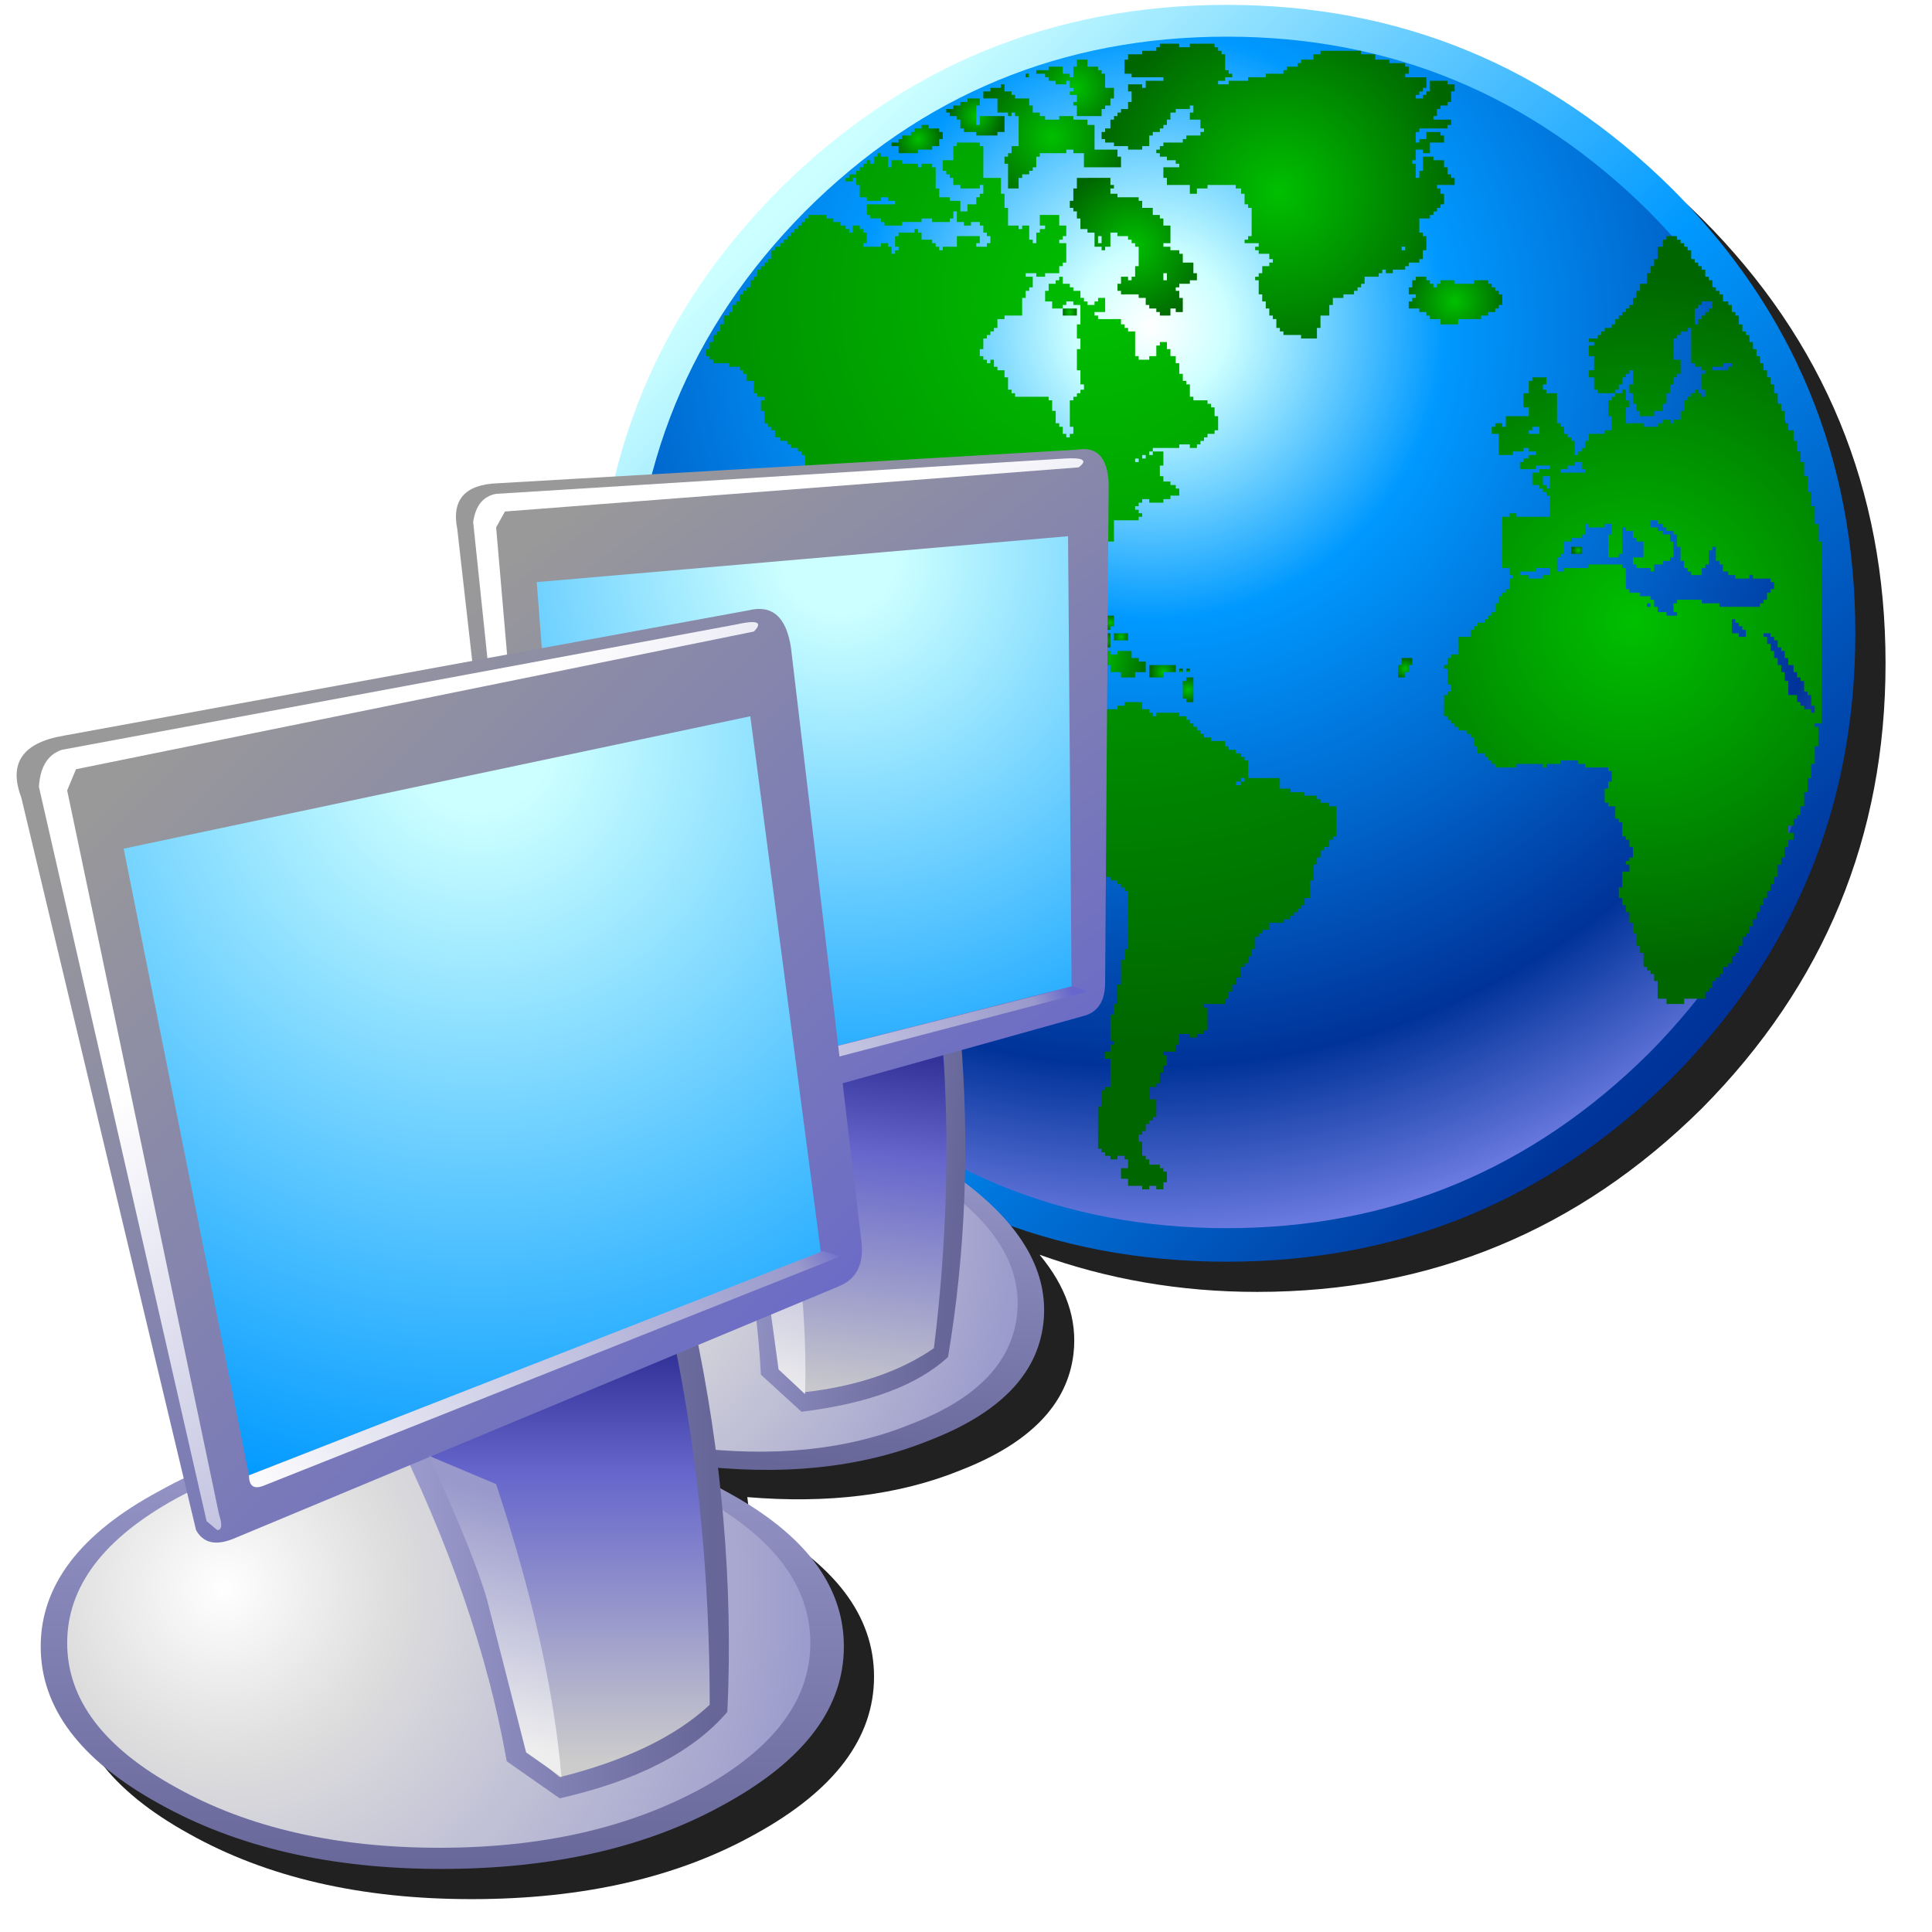 <?xml version="1.0" encoding="UTF-8" standalone="no"?>
<svg
   width="256"
   height="256"
   viewBox="0 0 256 256"
   version="1.1"
   id="svg8"
   inkscape:version="1.1.1 (3bf5ae0d25, 2021-09-20)"
   sodipodi:docname="network-configuration.svg"
   inkscape:export-filename="/media/klapeto/Αρχεία/WindowsXP Theme/Vectors/RASTER/Network-settings.png"
   inkscape:export-xdpi="96"
   inkscape:export-ydpi="96"
   xmlns:inkscape="http://www.inkscape.org/namespaces/inkscape"
   xmlns:sodipodi="http://sodipodi.sourceforge.net/DTD/sodipodi-0.dtd"
   xmlns="http://www.w3.org/2000/svg"
   xmlns:svg="http://www.w3.org/2000/svg"
   xmlns:rdf="http://www.w3.org/1999/02/22-rdf-syntax-ns#"
   xmlns:cc="http://creativecommons.org/ns#"
   xmlns:dc="http://purl.org/dc/elements/1.1/">
  <defs
     id="defs2">
    <linearGradient
       gradientTransform="matrix(-0.015,-0.015,-0.015,0.015,8.2,-8.6)"
       gradientUnits="userSpaceOnUse"
       id="gradient0-7"
       spreadMethod="pad"
       x1="-819.2"
       x2="819.2">
      <stop
         offset="0.0"
         stop-color="#003399"
         id="stop958-5" />
      <stop
         offset="0.471"
         stop-color="#0099ff"
         id="stop960-3" />
      <stop
         offset="1.0"
         stop-color="#ccffff"
         id="stop962-5" />
    </linearGradient>
    <radialGradient
       cx="0"
       cy="0"
       gradientTransform="matrix(0.034,0,0,0.034,6.05,-17.3)"
       gradientUnits="userSpaceOnUse"
       id="gradient1-6"
       r="819.2"
       spreadMethod="pad">
      <stop
         offset="0.0"
         stop-color="#ffffff"
         id="stop965-2" />
      <stop
         offset="0.078"
         stop-color="#ccffff"
         id="stop967-9" />
      <stop
         offset="0.298"
         stop-color="#0099ff"
         id="stop969-1" />
      <stop
         offset="0.537"
         stop-color="#0066cc"
         id="stop971-2" />
      <stop
         offset="0.753"
         stop-color="#003399"
         id="stop973-7" />
      <stop
         offset="1.0"
         stop-color="#9999ff"
         id="stop975-0" />
    </radialGradient>
    <radialGradient
       cx="0"
       cy="0"
       gradientTransform="matrix(0.001,0,0,0.001,1.1,-23.25)"
       gradientUnits="userSpaceOnUse"
       id="gradient2-9"
       r="819.2"
       spreadMethod="pad">
      <stop
         offset="0.0"
         stop-color="#00bf00"
         id="stop978-3" />
      <stop
         offset="0.929"
         stop-color="#006600"
         id="stop980-6" />
    </radialGradient>
    <radialGradient
       cx="0"
       cy="0"
       gradientTransform="matrix(0.003,0,0,0.003,3.25,-22.65)"
       gradientUnits="userSpaceOnUse"
       id="gradient3-0"
       r="819.2"
       spreadMethod="pad">
      <stop
         offset="0.0"
         stop-color="#00bf00"
         id="stop983-6" />
      <stop
         offset="0.929"
         stop-color="#006600"
         id="stop985-2" />
    </radialGradient>
    <radialGradient
       cx="0"
       cy="0"
       gradientTransform="matrix(1e-4,0,0,1e-4,2.6,-24.4)"
       gradientUnits="userSpaceOnUse"
       id="gradient4-6"
       r="819.2"
       spreadMethod="pad">
      <stop
         offset="0.0"
         stop-color="#00bf00"
         id="stop988-1" />
      <stop
         offset="0.929"
         stop-color="#006600"
         id="stop990-8" />
    </radialGradient>
    <radialGradient
       cx="0"
       cy="0"
       gradientTransform="matrix(0.002,0,0,0.002,3.9,-24.05)"
       gradientUnits="userSpaceOnUse"
       id="gradient5-7"
       r="819.2"
       spreadMethod="pad">
      <stop
         offset="0.0"
         stop-color="#00bf00"
         id="stop993-9" />
      <stop
         offset="0.929"
         stop-color="#006600"
         id="stop995-2" />
    </radialGradient>
    <radialGradient
       cx="0"
       cy="0"
       gradientTransform="matrix(0.007,0,0,0.007,9.65,-21.1)"
       gradientUnits="userSpaceOnUse"
       id="gradient6-0"
       r="819.2"
       spreadMethod="pad">
      <stop
         offset="0.0"
         stop-color="#00bf00"
         id="stop998-2" />
      <stop
         offset="0.929"
         stop-color="#006600"
         id="stop1000-3" />
    </radialGradient>
    <radialGradient
       cx="0"
       cy="0"
       gradientTransform="matrix(9e-4,0,0,9e-4,-0.55,-22.6)"
       gradientUnits="userSpaceOnUse"
       id="gradient7-7"
       r="819.2"
       spreadMethod="pad">
      <stop
         offset="0.0"
         stop-color="#00bf00"
         id="stop1003-5" />
      <stop
         offset="0.929"
         stop-color="#006600"
         id="stop1005-9" />
    </radialGradient>
    <radialGradient
       cx="0"
       cy="0"
       gradientTransform="matrix(3e-4,0,0,3e-4,3.75,-17.7)"
       gradientUnits="userSpaceOnUse"
       id="gradient8-2"
       r="819.2"
       spreadMethod="pad">
      <stop
         offset="0.0"
         stop-color="#00bf00"
         id="stop1008-2" />
      <stop
         offset="0.929"
         stop-color="#006600"
         id="stop1010-8" />
    </radialGradient>
    <radialGradient
       cx="0"
       cy="0"
       gradientTransform="matrix(0.003,0,0,0.003,5.55,-19.55)"
       gradientUnits="userSpaceOnUse"
       id="gradient9-9"
       r="819.2"
       spreadMethod="pad">
      <stop
         offset="0.0"
         stop-color="#00bf00"
         id="stop1013-7" />
      <stop
         offset="0.929"
         stop-color="#006600"
         id="stop1015-3" />
    </radialGradient>
    <radialGradient
       cx="0"
       cy="0"
       gradientTransform="matrix(0.002,0,0,0.002,14.65,-18)"
       gradientUnits="userSpaceOnUse"
       id="gradient10-6"
       r="819.2"
       spreadMethod="pad">
      <stop
         offset="0.0"
         stop-color="#00bf00"
         id="stop1018-1" />
      <stop
         offset="0.929"
         stop-color="#006600"
         id="stop1020-2" />
    </radialGradient>
    <radialGradient
       cx="0"
       cy="0"
       gradientTransform="matrix(0.013,0,0,0.013,19.7,-8.95)"
       gradientUnits="userSpaceOnUse"
       id="gradient11-9"
       r="819.2"
       spreadMethod="pad">
      <stop
         offset="0.0"
         stop-color="#00bf00"
         id="stop1023-3" />
      <stop
         offset="0.929"
         stop-color="#006600"
         id="stop1025-1" />
    </radialGradient>
    <radialGradient
       cx="0"
       cy="0"
       gradientTransform="matrix(2e-4,0,0,2e-4,18.15,-10.95)"
       gradientUnits="userSpaceOnUse"
       id="gradient12-9"
       r="819.2"
       spreadMethod="pad">
      <stop
         offset="0.0"
         stop-color="#00bf00"
         id="stop1028-4" />
      <stop
         offset="0.929"
         stop-color="#006600"
         id="stop1030-7" />
    </radialGradient>
    <radialGradient
       cx="0"
       cy="0"
       gradientTransform="matrix(4e-4,0,0,4e-4,13.25,-7.6)"
       gradientUnits="userSpaceOnUse"
       id="gradient13-8"
       r="819.2"
       spreadMethod="pad">
      <stop
         offset="0.0"
         stop-color="#00bf00"
         id="stop1033-4" />
      <stop
         offset="0.929"
         stop-color="#006600"
         id="stop1035-5" />
    </radialGradient>
    <radialGradient
       cx="0"
       cy="0"
       gradientTransform="matrix(1e-4,0,0,1e-4,6.9,-7.5)"
       gradientUnits="userSpaceOnUse"
       id="gradient14-0"
       r="819.2"
       spreadMethod="pad">
      <stop
         offset="0.0"
         stop-color="#00bf00"
         id="stop1038-3" />
      <stop
         offset="0.929"
         stop-color="#006600"
         id="stop1040-6" />
    </radialGradient>
    <radialGradient
       cx="0"
       cy="0"
       gradientTransform="matrix(5e-4,0,0,5e-4,6.4,-7.5)"
       gradientUnits="userSpaceOnUse"
       id="gradient15-1"
       r="819.2"
       spreadMethod="pad">
      <stop
         offset="0.0"
         stop-color="#00bf00"
         id="stop1043-0" />
      <stop
         offset="0.929"
         stop-color="#006600"
         id="stop1045-6" />
    </radialGradient>
    <radialGradient
       cx="0"
       cy="0"
       gradientTransform="matrix(5e-4,0,0,5e-4,7.1,-7)"
       gradientUnits="userSpaceOnUse"
       id="gradient16-3"
       r="819.2"
       spreadMethod="pad">
      <stop
         offset="0.0"
         stop-color="#00bf00"
         id="stop1048-2" />
      <stop
         offset="0.929"
         stop-color="#006600"
         id="stop1050-0" />
    </radialGradient>
    <radialGradient
       cx="0"
       cy="0"
       gradientTransform="matrix(1e-4,0,0,1e-4,7.1,-7.5)"
       gradientUnits="userSpaceOnUse"
       id="gradient17-6"
       r="819.2"
       spreadMethod="pad">
      <stop
         offset="0.0"
         stop-color="#00bf00"
         id="stop1053-1" />
      <stop
         offset="0.929"
         stop-color="#006600"
         id="stop1055-5" />
    </radialGradient>
    <radialGradient
       cx="0"
       cy="0"
       gradientTransform="matrix(3e-4,0,0,3e-4,4.9,-8.9)"
       gradientUnits="userSpaceOnUse"
       id="gradient18-5"
       r="819.2"
       spreadMethod="pad">
      <stop
         offset="0.0"
         stop-color="#00bf00"
         id="stop1058-4" />
      <stop
         offset="0.929"
         stop-color="#006600"
         id="stop1060-7" />
    </radialGradient>
    <radialGradient
       cx="0"
       cy="0"
       gradientTransform="matrix(2e-4,0,0,2e-4,4.45,-9.05)"
       gradientUnits="userSpaceOnUse"
       id="gradient19-6"
       r="819.2"
       spreadMethod="pad">
      <stop
         offset="0.0"
         stop-color="#00bf00"
         id="stop1063-5" />
      <stop
         offset="0.929"
         stop-color="#006600"
         id="stop1065-6" />
    </radialGradient>
    <radialGradient
       cx="0"
       cy="0"
       gradientTransform="matrix(3e-4,0,0,3e-4,4.75,-8.4)"
       gradientUnits="userSpaceOnUse"
       id="gradient20-9"
       r="819.2"
       spreadMethod="pad">
      <stop
         offset="0.0"
         stop-color="#00bf00"
         id="stop1068-3" />
      <stop
         offset="0.929"
         stop-color="#006600"
         id="stop1070-7" />
    </radialGradient>
    <radialGradient
       cx="0"
       cy="0"
       gradientTransform="matrix(0.002,0,0,0.002,4.55,-7.9)"
       gradientUnits="userSpaceOnUse"
       id="gradient21-4"
       r="819.2"
       spreadMethod="pad">
      <stop
         offset="0.0"
         stop-color="#00bf00"
         id="stop1073-5" />
      <stop
         offset="0.929"
         stop-color="#006600"
         id="stop1075-2" />
    </radialGradient>
    <radialGradient
       cx="0"
       cy="0"
       gradientTransform="matrix(3e-4,0,0,3e-4,5.2,-8.5)"
       gradientUnits="userSpaceOnUse"
       id="gradient22-5"
       r="819.2"
       spreadMethod="pad">
      <stop
         offset="0.0"
         stop-color="#00bf00"
         id="stop1078-4" />
      <stop
         offset="0.929"
         stop-color="#006600"
         id="stop1080-7" />
    </radialGradient>
    <radialGradient
       cx="0"
       cy="0"
       gradientTransform="matrix(0.028,0,0,0.028,4.55,-18.1)"
       gradientUnits="userSpaceOnUse"
       id="gradient23-4"
       r="819.2"
       spreadMethod="pad">
      <stop
         offset="0.0"
         stop-color="#00bf00"
         id="stop1083-4" />
      <stop
         offset="0.929"
         stop-color="#006600"
         id="stop1085-3" />
    </radialGradient>
    <linearGradient
       gradientTransform="matrix(-0.004,-5e-4,-0.001,0.01,-2.15,-5.15)"
       gradientUnits="userSpaceOnUse"
       id="gradient24-0"
       spreadMethod="pad"
       x1="-819.2"
       x2="819.2">
      <stop
         offset="0.0"
         stop-color="#666699"
         id="stop1088-7" />
      <stop
         offset="1.0"
         stop-color="#9999cc"
         id="stop1090-8" />
    </linearGradient>
    <linearGradient
       gradientTransform="matrix(-0.004,-5e-4,-0.001,0.009,-2.15,-4.95)"
       gradientUnits="userSpaceOnUse"
       id="gradient25-6"
       spreadMethod="pad"
       x1="-819.2"
       x2="819.2">
      <stop
         offset="0.0"
         stop-color="#9999cc"
         id="stop1093-8" />
      <stop
         offset="1.0"
         stop-color="#eeeeee"
         id="stop1095-8" />
    </linearGradient>
    <linearGradient
       gradientTransform="matrix(-8e-4,0.006,0.011,0.001,-6.4,9.8)"
       gradientUnits="userSpaceOnUse"
       id="gradient26-4"
       spreadMethod="pad"
       x1="-819.2"
       x2="819.2">
      <stop
         offset="0.0"
         stop-color="#9999cc"
         id="stop1098-3" />
      <stop
         offset="1.0"
         stop-color="#666699"
         id="stop1100-1" />
    </linearGradient>
    <radialGradient
       cx="0"
       cy="0"
       gradientTransform="matrix(0.017,0,0,0.017,-11.2,8.05)"
       gradientUnits="userSpaceOnUse"
       id="gradient27-4"
       r="819.2"
       spreadMethod="pad">
      <stop
         offset="0.0"
         stop-color="#ffffff"
         id="stop1103-9" />
      <stop
         offset="0.282"
         stop-color="#dddddd"
         id="stop1105-2" />
      <stop
         offset="1.0"
         stop-color="#9999cc"
         id="stop1107-0" />
    </radialGradient>
    <linearGradient
       gradientTransform="matrix(-0.004,-5e-4,-7e-4,0.006,-2.8,8)"
       gradientUnits="userSpaceOnUse"
       id="gradient28-6"
       spreadMethod="pad"
       x1="-819.2"
       x2="819.2">
      <stop
         offset="0.0"
         stop-color="#666699"
         id="stop1110-8" />
      <stop
         offset="1.0"
         stop-color="#9999cc"
         id="stop1112-9" />
    </linearGradient>
    <linearGradient
       gradientTransform="matrix(-8e-4,0.006,0.004,5e-4,-3.05,8.15)"
       gradientUnits="userSpaceOnUse"
       id="gradient29-2"
       spreadMethod="pad"
       x1="-819.2"
       x2="819.2">
      <stop
         offset="0.0"
         stop-color="#333399"
         id="stop1115-6" />
      <stop
         offset="0.286"
         stop-color="#6666cc"
         id="stop1117-6" />
      <stop
         offset="1.0"
         stop-color="#cccccc"
         id="stop1119-4" />
    </linearGradient>
    <linearGradient
       gradientTransform="matrix(-0.009,-0.011,-0.012,0.009,-3.15,-2.95)"
       gradientUnits="userSpaceOnUse"
       id="gradient30-9"
       spreadMethod="pad"
       x1="-819.2"
       x2="819.2">
      <stop
         offset="0.0"
         stop-color="#6666cc"
         id="stop1122-5" />
      <stop
         offset="1.0"
         stop-color="#999999"
         id="stop1124-0" />
    </linearGradient>
    <radialGradient
       cx="0"
       cy="0"
       gradientTransform="matrix(0.021,0,0,0.021,-2.8,-10.75)"
       gradientUnits="userSpaceOnUse"
       id="gradient31-4"
       r="819.2"
       spreadMethod="pad">
      <stop
         offset="0.0"
         stop-color="#ccffff"
         id="stop1127-8" />
      <stop
         offset="0.094"
         stop-color="#ccffff"
         id="stop1129-7" />
      <stop
         offset="1.0"
         stop-color="#0099ff"
         id="stop1131-1" />
    </radialGradient>
    <linearGradient
       gradientTransform="matrix(-0.006,-0.008,-0.012,0.009,-0.4,-2.9)"
       gradientUnits="userSpaceOnUse"
       id="gradient32-7"
       spreadMethod="pad"
       x1="-819.2"
       x2="819.2">
      <stop
         offset="0.0"
         stop-color="#9999cc"
         id="stop1134-2" />
      <stop
         offset="1.0"
         stop-color="#ffffff"
         id="stop1136-7" />
    </linearGradient>
    <linearGradient
       gradientTransform="matrix(-0.008,0.003,4e-4,0.001,-3,3.4)"
       gradientUnits="userSpaceOnUse"
       id="gradient33-2"
       spreadMethod="pad"
       x1="-819.2"
       x2="819.2">
      <stop
         offset="0.0"
         stop-color="#6666cc"
         id="stop1139-2" />
      <stop
         offset="0.078"
         stop-color="#9999cc"
         id="stop1141-6" />
      <stop
         offset="1.0"
         stop-color="#ffffff"
         id="stop1143-1" />
    </linearGradient>
    <linearGradient
       gradientTransform="matrix(-0.002,0.004,0.003,0.001,-4.85,9)"
       gradientUnits="userSpaceOnUse"
       id="gradient34-0"
       spreadMethod="pad"
       x1="-819.2"
       x2="819.2">
      <stop
         offset="0.0"
         stop-color="#9999cc"
         id="stop1146-6" />
      <stop
         offset="1.0"
         stop-color="#eeeeee"
         id="stop1148-1" />
    </linearGradient>
    <linearGradient
       gradientTransform="matrix(-0.005,0,0,0.012,-13.55,2)"
       gradientUnits="userSpaceOnUse"
       id="gradient35-5"
       spreadMethod="pad"
       x1="-819.2"
       x2="819.2">
      <stop
         offset="0.0"
         stop-color="#666699"
         id="stop1151-9" />
      <stop
         offset="1.0"
         stop-color="#9999cc"
         id="stop1153-4" />
    </linearGradient>
    <linearGradient
       gradientTransform="matrix(-0.005,0,0,0.011,-13.45,2.2)"
       gradientUnits="userSpaceOnUse"
       id="gradient36-9"
       spreadMethod="pad"
       x1="-819.2"
       x2="819.2">
      <stop
         offset="0.0"
         stop-color="#9999cc"
         id="stop1156-0" />
      <stop
         offset="1.0"
         stop-color="#eeeeee"
         id="stop1158-9" />
    </linearGradient>
    <linearGradient
       gradientTransform="matrix(0,0.008,0.014,0,-14.05,20.15)"
       gradientUnits="userSpaceOnUse"
       id="gradient37-1"
       spreadMethod="pad"
       x1="-819.2"
       x2="819.2">
      <stop
         offset="0.0"
         stop-color="#9999cc"
         id="stop1161-7" />
      <stop
         offset="1.0"
         stop-color="#666699"
         id="stop1163-7" />
    </linearGradient>
    <radialGradient
       cx="0"
       cy="0"
       gradientTransform="matrix(0.021,0,0,0.021,-20.2,18.45)"
       gradientUnits="userSpaceOnUse"
       id="gradient38-1"
       r="819.2"
       spreadMethod="pad">
      <stop
         offset="0.0"
         stop-color="#ffffff"
         id="stop1166-1" />
      <stop
         offset="0.282"
         stop-color="#dddddd"
         id="stop1168-5" />
      <stop
         offset="1.0"
         stop-color="#9999cc"
         id="stop1170-9" />
    </radialGradient>
    <linearGradient
       gradientTransform="matrix(-0.005,0,0,0.007,-10.55,17.5)"
       gradientUnits="userSpaceOnUse"
       id="gradient39-7"
       spreadMethod="pad"
       x1="-819.2"
       x2="819.2">
      <stop
         offset="0.0"
         stop-color="#666699"
         id="stop1173-7" />
      <stop
         offset="1.0"
         stop-color="#9999cc"
         id="stop1175-6" />
    </linearGradient>
    <linearGradient
       gradientTransform="matrix(0,0.007,0.005,0,-10.55,17.65)"
       gradientUnits="userSpaceOnUse"
       id="gradient40-7"
       spreadMethod="pad"
       x1="-819.2"
       x2="819.2">
      <stop
         offset="0.0"
         stop-color="#333399"
         id="stop1178-3" />
      <stop
         offset="0.286"
         stop-color="#6666cc"
         id="stop1180-6" />
      <stop
         offset="1.0"
         stop-color="#cccccc"
         id="stop1182-5" />
    </linearGradient>
    <linearGradient
       gradientTransform="matrix(-0.012,-0.012,-0.013,0.013,-12.9,4.95)"
       gradientUnits="userSpaceOnUse"
       id="gradient41-6"
       spreadMethod="pad"
       x1="-819.2"
       x2="819.2">
      <stop
         offset="0.0"
         stop-color="#6666cc"
         id="stop1185-3" />
      <stop
         offset="1.0"
         stop-color="#999999"
         id="stop1187-9" />
    </linearGradient>
    <radialGradient
       cx="0"
       cy="0"
       gradientTransform="matrix(0.027,0,0,0.027,-13,-5.6)"
       gradientUnits="userSpaceOnUse"
       id="gradient42-4"
       r="819.2"
       spreadMethod="pad">
      <stop
         offset="0.0"
         stop-color="#ccffff"
         id="stop1190-8" />
      <stop
         offset="0.094"
         stop-color="#ccffff"
         id="stop1192-1" />
      <stop
         offset="1.0"
         stop-color="#0099ff"
         id="stop1194-2" />
    </radialGradient>
    <linearGradient
       gradientTransform="matrix(-0.008,-0.008,-0.013,0.013,-11.35,5.7)"
       gradientUnits="userSpaceOnUse"
       id="gradient43-9"
       spreadMethod="pad"
       x1="-819.2"
       x2="819.2">
      <stop
         offset="0.0"
         stop-color="#9999cc"
         id="stop1197-3" />
      <stop
         offset="1.0"
         stop-color="#ffffff"
         id="stop1199-9" />
    </linearGradient>
    <linearGradient
       gradientTransform="matrix(-0.01,0.005,7e-4,0.001,-11.15,12.3)"
       gradientUnits="userSpaceOnUse"
       id="gradient44-0"
       spreadMethod="pad"
       x1="-819.2"
       x2="819.2">
      <stop
         offset="0.0"
         stop-color="#6666cc"
         id="stop1202-8" />
      <stop
         offset="0.078"
         stop-color="#9999cc"
         id="stop1204-8" />
      <stop
         offset="1.0"
         stop-color="#ffffff"
         id="stop1206-5" />
    </linearGradient>
    <linearGradient
       gradientTransform="matrix(-0.001,0.004,0.004,0.001,-12.5,19.25)"
       gradientUnits="userSpaceOnUse"
       id="gradient45-0"
       spreadMethod="pad"
       x1="-819.2"
       x2="819.2">
      <stop
         offset="0.0"
         stop-color="#9999cc"
         id="stop1209-9" />
      <stop
         offset="1.0"
         stop-color="#eeeeee"
         id="stop1211-6" />
    </linearGradient>
    <filter
       height="1.04"
       y="-0.02"
       width="1.041"
       x="-0.02"
       id="filter2030"
       style="color-interpolation-filters:sRGB"
       inkscape:collect="always">
      <feGaussianBlur
         id="feGaussianBlur2032"
         stdDeviation="2.073"
         inkscape:collect="always" />
    </filter>
  </defs>
  <sodipodi:namedview
     inkscape:guide-bbox="true"
     showguides="true"
     id="base"
     pagecolor="#ffffff"
     bordercolor="#666666"
     borderopacity="1.0"
     inkscape:pageopacity="0.0"
     inkscape:pageshadow="2"
     inkscape:zoom="1.4142136"
     inkscape:cx="-192.33304"
     inkscape:cy="292.03509"
     inkscape:document-units="px"
     inkscape:current-layer="layer1"
     inkscape:document-rotation="0"
     showgrid="false"
     units="px"
     inkscape:window-width="3840"
     inkscape:window-height="2045"
     inkscape:window-x="3840"
     inkscape:window-y="0"
     inkscape:window-maximized="1"
     inkscape:snap-bbox="true"
     inkscape:bbox-nodes="true"
     fit-margin-top="0"
     fit-margin-left="0"
     fit-margin-right="0"
     fit-margin-bottom="0"
     inkscape:bbox-paths="false"
     inkscape:snap-global="true"
     inkscape:pagecheckerboard="0">
    <inkscape:grid
       type="xygrid"
       id="grid1504"
       originx="0"
       originy="0" />
    <inkscape:grid
       type="xygrid"
       id="grid1507"
       spacingx="0.5"
       spacingy="0.5"
       originx="0"
       originy="0" />
  </sodipodi:namedview>
  <g
     inkscape:label="Layer 1"
     inkscape:groupmode="layer"
     id="layer1"
     transform="translate(-12.568)">
    <g
       id="g1073">
      <path
         id="path1438-3"
         style="mix-blend-mode:normal;fill:#212121;fill-opacity:1;stroke-width:4.678;filter:url(#filter2030)"
         d="m 179.141,4.646 c -23.078,0 -42.801,8.109 -59.174,24.326 -11.1,11.1 -18.309,23.848 -21.812,38.163 l -15.612,0.903 c -4.366,0.156 -6.158,2.178 -5.379,6.076 l 1.981,17.46 -54.144,9.905 c -5.458,0.936 -7.33,3.669 -5.615,8.191 l 21.524,90.244 c -1.113,0.536 -2.218,1.075 -3.285,1.673 -10.448,5.614 -15.663,12.482 -15.663,20.59 0,8.109 5.216,15.046 15.663,20.816 10.292,5.77 22.766,8.653 37.424,8.653 14.814,0 27.368,-2.883 37.66,-8.653 10.448,-5.77 15.674,-12.707 15.674,-20.816 0,-8.109 -5.226,-14.977 -15.674,-20.59 -0.253,-0.142 -0.524,-0.262 -0.78,-0.4 -0.1,-0.936 -0.225,-1.874 -0.339,-2.812 10.576,0.885 20.043,-0.22 28.258,-3.562 9.2,-3.586 14.186,-8.732 14.965,-15.438 0.529,-4.551 -1.001,-8.926 -4.496,-13.118 8.953,3.221 18.537,4.927 28.822,4.927 22.922,0 42.575,-8.109 58.948,-24.326 16.217,-16.373 24.326,-36.026 24.326,-58.948 0,-23.078 -8.109,-42.72 -24.326,-58.938 C 221.715,12.755 202.063,4.646 179.14,4.646 Z" />
      <g
         id="g956-8"
         transform="matrix(4.678,0,0,4.678,136.782,124.146)">
        <path
           id="path864-5"
           stroke="none"
           fill-rule="evenodd"
           fill="url(#gradient0)"
           d="m -9.65,-8.6 q 0,7.35 5.2,12.6 Q 0.8,9.2 8.2,9.2 15.55,9.2 20.8,4 26,-1.25 26,-8.6 q 0,-7.4 -5.2,-12.6 -5.25,-5.2 -12.6,-5.2 -7.4,0 -12.65,5.2 -5.2,5.2 -5.2,12.6"
           style="fill:url(#gradient0-7)" />
        <path
           id="path866-6"
           stroke="none"
           fill-rule="evenodd"
           fill="url(#gradient1)"
           d="m -8.65,-8.6 q 0,6.95 4.9,11.9 4.95,4.95 11.95,4.95 6.95,0 11.95,-4.95 4.9,-4.95 4.9,-11.9 0,-7 -4.9,-11.95 -5,-4.95 -11.95,-4.95 -7,0 -11.95,4.95 -4.9,4.95 -4.9,11.95"
           style="fill:url(#gradient1-6)" />
        <path
           id="path868-1"
           stroke="none"
           fill-rule="evenodd"
           fill="url(#gradient2)"
           d="M 0.85,-23.75 H 1.2 v 0.2 H 1.1 V -23 h 0.1 v -0.25 h 0.7 v 0.45 H 1.7 v 0.1 H 1.1 v -0.1 H 0.75 v -0.1 h -0.1 v -0.25 h -0.1 v -0.1 h -0.2 v -0.1 h -0.1 v -0.1 h 0.2 v -0.1 h 0.2 v -0.1 h 0.2 v -0.1"
           style="fill:url(#gradient2-9)" />
        <path
           id="path870-1"
           stroke="none"
           fill-rule="evenodd"
           fill="url(#gradient3)"
           d="m 1.5,-24.05 h 0.3 v -0.1 h 0.1 v 0.2 h 0.2 v 0.1 h 0.1 v 0.1 h 0.4 v 0.2 h 0.1 v 0.2 h 0.2 v 0.1 h 0.15 v 0.1 h 0.4 v -0.1 h 0.4 v 0.1 h 0.4 V -23 h 0.2 v 0.7 H 5.1 v 0.2 h 0.1 v 0.3 H 4.15 v -0.4 h -0.3 v -0.1 h -0.2 v 0.1 H 2.9 v 0.1 H 2.8 v 0.3 H 2.7 v 0.1 H 2.6 v 0.1 H 2.4 v 0.1 H 2.3 v 0.3 H 2 v -0.7 H 1.9 v -0.2 H 2 v -0.1 h 0.1 v -0.2 h 0.2 v -0.85 H 2.2 v -0.1 H 2.1 v 0.1 H 2 v -0.1 H 1.7 v -0.4 H 1.3 v -0.2 h 0.2 v -0.1"
           style="fill:url(#gradient3-0)" />
        <path
           id="path872-5"
           stroke="none"
           fill-rule="evenodd"
           fill="url(#gradient4)"
           d="m 2.6,-24.45 v 0.1 H 2.5 v -0.1 h 0.1"
           style="fill:url(#gradient4-6)" />
        <path
           id="path874-9"
           stroke="none"
           fill-rule="evenodd"
           fill="url(#gradient5)"
           d="m 4.25,-24.65 h 0.3 v 0.1 h 0.1 v 0.1 h 0.1 v 0.4 H 5 v 0.3 H 4.9 v 0.2 H 4.75 v 0.1 h -0.1 v 0.2 h -0.7 v -0.3 h -0.1 v -0.1 h 0.1 v -0.2 h -0.2 v -0.1 h 0.1 v -0.1 h -0.1 v -0.2 h -0.1 v 0.1 h -0.3 v -0.1 h -0.2 v -0.1 h -0.1 v -0.1 H 2.8 v -0.1 h 0.35 v -0.1 h 0.4 v 0.2 h 0.2 v 0.1 h 0.1 v -0.3 h 0.1 v -0.2 h 0.3 v 0.2"
           style="fill:url(#gradient5-7)" />
        <path
           id="path876-8"
           stroke="none"
           fill-rule="evenodd"
           fill="url(#gradient6)"
           d="m 5.4,-25 h 0.4 v -0.1 h 0.4 v -0.1 h 0.1 v -0.1 h 0.55 v 0.1 h 0.3 v -0.1 h 0.7 v 0.1 h 0.1 v 0.1 h 0.1 v 0.1 h 0.1 v 0.45 h 0.1 v 0.1 h 0.1 v 0.1 h -0.2 v 0.1 h -0.2 v 0.1 h 0.3 v -0.1 H 8.8 v -0.1 h 0.5 v -0.1 h 0.5 v -0.1 h 0.1 v -0.1 h 0.3 v -0.1 h 0.1 v -0.1 h 0.35 V -25 h 0.2 v -0.1 H 12 v 0.1 h 0.4 v 0.15 h 0.4 v 0.1 h 0.45 v 0.1 h 0.1 v 0.2 h -0.1 v 0.1 h 0.6 v 0.3 h -0.1 v 0.1 h -0.1 v 0.1 h -0.1 v 0.1 h 0.2 v -0.1 h 0.1 v -0.1 h 0.1 v -0.3 h 0.5 v 0.1 h 0.2 v 0.2 h -0.1 v 0.3 h -0.1 v 0.1 h -0.2 v 0.1 h -0.1 v 0.2 h -0.1 v 0.1 h 0.5 V -23 h -0.1 v 0.1 h -0.8 v 0.1 h -0.1 v 0.3 h 0.1 v -0.1 h 0.2 v -0.2 h 0.4 v 0.1 h 0.1 v 0.2 h -0.4 v 0.3 h -0.2 v -0.1 h -0.2 v 0.3 h -0.1 v 0.1 h 0.1 v 0.4 h 0.1 v -0.2 h 0.1 v -0.4 h 0.3 v 0.1 h 0.3 v 0.2 h 0.1 v 0.2 h 0.1 v 0.1 h 0.1 v 0.2 h -0.5 v 0.1 h 0.1 v 0.15 h 0.1 v 0.3 h -0.1 v 0.1 h -0.1 v 0.1 h -0.1 v 0.1 h -0.1 v 0.1 h -0.3 v 0.4 h 0.1 v 0.1 h 0.1 v 0.4 h -0.1 v 0.25 h -0.1 v 0.1 h -0.3 v 0.1 h -0.1 v 0.1 H 12.9 v 0.1 h -0.2 v -0.1 h -0.1 v 0.1 h -0.1 v 0.1 h -0.4 v 0.2 H 12 v 0.1 h -0.1 v 0.1 h -0.1 v 0.1 h -0.3 v 0.1 h -0.3 v 0.2 h -0.1 v 0.3 h -0.25 v 0.35 h -0.1 v 0.3 H 10.3 v -0.1 H 9.8 v -0.1 H 9.7 v -0.1 H 9.6 V -17.5 H 9.5 v -0.1 H 9.4 v -0.2 H 9.3 V -18 H 9.2 v -0.2 H 9.1 v -0.4 H 9 v -0.1 h 0.1 v -0.1 H 9.2 V -19 h 0.2 v -0.1 h 0.1 v -0.1 H 9.4 v -0.15 H 9.1 v -0.1 H 9 v -0.1 h 0.1 v -0.1 H 8.7 v -0.1 h 0.1 v -0.1 h 0.1 v -0.8 H 8.8 v -0.1 H 8.7 v -0.3 H 8.6 V -21.2 H 8.45 v -0.1 h -0.8 v 0.1 h -0.3 v 0.15 H 7.15 V -21.3 H 6.5 v -0.2 H 6.4 v -0.3 h 0.45 v -0.1 H 6.75 V -22 H 6.5 v -0.1 H 6.3 v -0.1 H 6.2 v -0.1 h 0.1 v -0.1 h 0.1 v -0.1 h 0.55 v -0.1 h 0.1 v -0.1 h 0.4 v -0.1 h 0.1 v -0.1 h -0.1 v -0.25 h -0.3 v -0.2 h 0.1 v -0.2 h -0.1 v 0.1 h -0.4 v 0.1 H 6.6 v 0.2 H 6.5 V -23 H 6.4 v 0.1 H 6.3 v 0.1 H 6.1 v 0.1 H 6 v 0.3 H 5.8 v 0.1 H 5.4 v -0.1 H 5 v -0.1 H 4.75 v -0.1 h -0.1 v -0.2 h 0.1 v -0.1 H 4.9 v -0.25 H 5 v -0.1 h 0.1 v -0.1 h 0.1 v -0.1 h 0.2 v -0.2 h 0.1 v -0.3 H 5.4 v -0.2 h 0.4 v 0.1 h 0.1 v -0.2 h 0.5 v -0.1 H 5.5 v -0.1 H 5.3 v -0.4 H 5.4 V -25 m 7.75,5.55 h 0.1 v -0.1 h -0.1 v 0.1"
           style="fill:url(#gradient6-0)" />
        <path
           id="path878-4"
           stroke="none"
           fill-rule="evenodd"
           fill="url(#gradient7)"
           d="m -1,-22.6 v -0.1 h 0.25 v -0.1 h 0.1 v -0.1 h 0.2 V -23 h 0.2 v 0.1 h 0.3 v 0.1 h 0.1 v 0.2 h -0.1 v 0.2 h -0.2 v 0.1 h -0.4 v 0.1 H -1.1 v -0.2 h -0.2 v -0.1 h 0.2 v -0.1 H -1"
           style="fill:url(#gradient7-7)" />
        <path
           id="path880-8"
           stroke="none"
           fill-rule="evenodd"
           fill="url(#gradient8)"
           d="m 3.55,-17.8 h 0.4 v 0.2 h -0.4 v -0.2"
           style="fill:url(#gradient8-2)" />
        <path
           id="path882-1"
           stroke="none"
           fill-rule="evenodd"
           fill="url(#gradient9)"
           d="m 3.95,-21.2 v -0.3 H 4.9 v 0.2 H 5 v 0.1 H 4.9 v 0.15 h 0.2 v 0.1 h 0.6 v 0.1 h 0.1 v 0.2 h 0.3 v 0.2 h 0.2 v 0.1 h 0.1 v 0.2 h 0.2 v 0.5 H 6.4 v 0.1 h 0.2 v 0.1 h 0.25 v 0.1 h 0.1 v 0.25 h 0.3 v 0.3 h 0.1 v 0.2 h -0.2 v 0.1 h -0.3 v 0.1 h -0.1 v 0.1 h 0.1 v 0.2 h 0.1 v 0.4 h -0.2 v -0.1 H 6.6 v 0.2 H 6.3 v -0.1 H 6.2 v -0.1 H 6 v -0.1 H 5.9 v -0.2 H 5.7 v -0.1 H 5.2 v -0.1 H 5.1 v -0.2 h 0.1 v -0.2 h 0.2 v 0.1 h 0.1 v -0.1 H 5.6 V -19 h 0.1 v -0.55 H 5.6 v -0.1 H 5.5 v -0.1 H 5.4 v -0.1 H 5.1 v -0.1 H 4.9 v 0.4 H 4.75 v 0.1 h -0.1 v -0.1 h -0.2 v -0.4 h -0.2 v -0.1 h -0.2 v -0.3 h -0.1 v -0.2 h -0.1 v -0.1 h -0.1 v -0.2 h 0.1 v -0.35 h 0.1 m 0.6,1.35 v 0.2 h 0.1 v -0.2 h -0.1 m 1.95,1.25 v -0.2 H 6.4 v 0.2 h 0.1"
           style="fill:url(#gradient9-9)" />
        <path
           id="path884-0"
           stroke="none"
           fill-rule="evenodd"
           fill="url(#gradient10)"
           d="m 16,-18.2 v 0.3 h -0.1 v 0.1 h -0.1 v 0.1 h -0.2 v 0.1 h -0.2 v 0.1 h -0.65 v 0.15 h -0.5 v -0.15 h -0.3 v -0.1 h -0.1 v -0.1 h -0.2 v -0.1 h -0.3 V -18 h 0.1 v -0.1 h 0.1 v -0.1 h -0.2 v -0.2 h 0.1 v -0.2 h 0.1 v -0.1 h 0.3 v 0.1 h 0.1 v 0.1 h 0.1 v 0.1 h 0.1 v -0.1 h 0.1 v -0.1 h 0.4 v 0.1 h 0.55 v -0.1 h 0.4 v 0.1 h 0.1 v 0.1 h 0.1 v 0.1 h 0.1 v 0.1 H 16"
           style="fill:url(#gradient10-6)" />
        <path
           id="path886-3"
           stroke="none"
           fill-rule="evenodd"
           fill="url(#gradient11)"
           d="m 16.6,-15.4 h 0.15 v -0.35 h 0.1 v -0.1 h 0.4 v 0.2 h -0.1 v 0.15 h 0.1 v 0.1 h 0.3 v 0.85 h 0.1 v 0.1 h 0.1 v 0.2 h 0.1 v 0.1 h 0.1 v 0.1 h 0.1 v 0.4 h 0.1 v -0.1 h 0.1 v -0.1 h 0.1 v -0.2 h 0.1 v -0.2 h 0.45 v -0.1 h 0.2 v -0.4 H 19 v -0.45 h 0.1 v -0.1 h 0.1 v -0.1 h -0.5 v -0.1 h -0.1 v -0.35 h -0.15 v -0.2 h 0.15 v -0.4 h -0.15 v -0.3 h 0.15 v -0.1 h -0.15 v -0.1 h 0.25 v -0.1 h 0.1 v -0.1 h 0.1 v -0.1 h 0.2 v -0.1 h 0.1 v -0.15 h 0.1 v -0.1 h 0.1 v -0.1 h 0.1 v -0.1 h 0.1 v -0.1 h 0.1 v -0.2 h 0.1 v -0.2 h 0.1 v -0.2 h 0.2 v -0.3 h 0.1 V -19 h 0.1 v -0.2 h 0.1 v -0.35 h 0.15 v -0.2 h 0.1 v -0.1 h 0.3 v 0.1 h 0.1 v 0.1 h 0.1 v 0.1 h 0.1 v 0.1 h 0.1 v 0.25 h 0.1 v 0.1 h 0.1 v 0.1 h 0.1 v 0.1 h 0.1 v 0.2 h 0.1 v 0.1 h 0.1 v 0.2 h 0.1 v 0.1 h 0.1 v 0.1 h 0.1 v 0.2 h 0.15 v 0.1 h 0.1 v 0.2 h 0.1 v 0.1 h 0.1 v 0.25 h 0.1 v 0.2 h 0.1 v 0.1 H 23 v 0.2 h 0.1 v 0.2 h 0.1 v 0.2 h 0.1 v 0.2 h 0.1 v 0.2 h 0.1 v 0.2 h 0.1 v 0.2 h 0.1 v 0.25 h 0.1 v 0.3 h 0.1 v 0.2 H 24 v 0.35 h 0.1 v 0.2 h 0.15 v 0.3 h 0.1 v 0.3 h 0.1 v 0.3 h 0.1 v 0.4 h 0.1 v 0.45 h 0.1 v 0.4 h 0.1 v 0.5 h 0.1 v 0.5 h 0.1 v 5.15 h -0.2 v 0.1 h 0.1 v 0.55 h -0.1 v 0.5 h -0.1 v 0.4 h -0.1 v 0.4 h -0.1 v 0.4 h -0.1 v 0.25 h -0.1 v 0.1 h -0.1 v 0.2 H 24.1 v 0.2 h 0.15 v 0.2 H 24.1 v 0.2 H 24 v 0.3 h -0.1 v 0.2 h -0.1 v 0.35 h -0.1 v 0.2 h -0.1 v 0.2 h -0.1 v 0.2 h -0.1 v 0.2 h -0.1 v 0.2 h -0.1 v 0.2 h -0.1 v 0.2 H 23 v 0.2 H 22.9 V 0 h -0.1 v 0.25 h -0.1 v 0.2 h -0.1 v 0.1 h -0.1 v 0.2 h -0.1 v 0.1 h -0.15 v 0.2 h -0.1 v 0.1 h -0.1 v 0.1 h -0.1 v 0.2 h -0.1 v 0.1 h -0.1 v 0.2 h -0.6 V 1.9 h -0.5 V 1.75 H 20.4 V 1.25 H 20.3 V 1.05 H 20.2 V 0.95 H 20.1 V 0.85 H 20 V 0.45 H 19.9 V 0.25 H 19.8 V -0.1 h -0.1 v -0.3 h -0.1 v -0.3 h -0.1 v -0.2 h -0.1 v -0.2 h -0.1 v -0.3 h 0.1 v -0.45 h 0.2 v -0.2 h -0.1 v -0.1 h 0.1 v -0.1 h 0.1 v -0.3 h -0.1 v -0.2 h -0.1 v -0.1 h -0.1 v -0.4 h -0.1 v -0.1 H 19.2 V -3.7 H 19 V -3.8 H 18.9 V -4.2 H 19 v -0.2 h 0.1 V -4.7 H 19 v -0.1 h -0.65 v -0.1 h -0.2 V -5 h -0.5 v 0.1 h -0.4 v 0.1 h -0.1 V -4.9 H 16.4 v 0.1 H 15.8 V -4.9 H 15.7 V -5 h -0.1 v -0.1 h -0.1 v -0.1 h -0.2 v -0.2 h -0.1 v -0.25 h -0.1 v -0.1 H 15 v -0.1 h -0.25 v -0.1 h -0.1 v -0.1 h -0.1 v -0.1 h -0.1 v -0.1 h -0.1 v -0.6 h 0.1 v -0.1 h 0.1 v -0.2 h -0.1 V -7.6 h -0.1 v -0.1 h 0.1 v -0.2 h 0.1 V -8 h 0.2 v -0.5 h 0.35 v -0.2 h 0.1 v -0.1 h 0.1 v -0.1 h 0.2 V -9 h 0.1 v -0.1 h 0.1 v -0.1 h 0.1 v -0.25 h 0.1 v -0.2 H 16 v -0.1 h 0.1 v -0.1 h 0.1 v -0.3 h 0.1 v -0.1 h -0.1 v -0.2 H 16 v -1.45 h 0.2 V -12 h 0.2 v 0.1 h 0.95 v -0.6 h -0.1 v -0.1 h -0.1 v -0.1 h -0.1 v -0.1 h -0.2 v -0.35 h 0.2 v -0.1 h 0.3 v -0.1 h -0.4 v 0.1 H 16.5 v -0.2 h 0.1 v -0.1 h 0.15 v -0.1 h 0.2 v -0.1 h -0.2 v -0.1 H 16.6 v 0.1 h -0.3 v 0.1 h -0.4 v -0.6 h -0.2 v -0.2 h 0.1 v -0.1 H 16 v 0.1 h 0.1 v -0.3 h 0.65 V -15 H 16.6 v -0.4 m 3,-0.65 v 0.1 h -0.1 v 0.1 h -0.1 v 0.2 h -0.1 v 0.15 h -0.1 v 0.1 h 0.2 v -0.1 h 0.1 v 0.3 h 0.1 v 0.2 h -0.1 v 0.45 H 20 v 0.1 h 0.4 v -0.1 h 0.15 v -0.1 h 0.2 v 0.1 h 0.1 v -0.1 h 0.2 v -0.25 h 0.1 v -0.3 h 0.1 v -0.1 h 0.1 v -0.1 h 0.1 v -0.1 h 0.1 v 0.1 h 0.1 v 0.1 h 0.1 v -0.2 h -0.1 v -0.45 h 0.1 v -0.1 h -0.1 v -0.1 h -0.2 v -0.1 h -0.1 v -1 h -0.1 v 0.1 h -0.2 v 0.1 h -0.1 v 0.1 h -0.1 v 0.6 h 0.2 v 0.4 h -0.1 v 0.1 h -0.1 v 0.2 h -0.1 v 0.25 h -0.1 v 0.3 h -0.1 v 0.2 H 20.3 v 0.15 h -0.4 v -0.15 h -0.1 v -0.2 h -0.1 v -0.3 h -0.1 v -0.25 h 0.1 v -0.4 H 19.6 M 21.95,-18 h -0.3 v 0.1 h -0.1 v 0.1 h -0.1 v 0.45 h 0.1 v -0.15 h 0.1 v -0.1 h 0.1 v -0.1 h 0.1 v -0.1 h 0.1 V -18 m 0.45,1.95 v -0.1 h 0.1 v -0.1 h -0.25 v 0.1 h -0.3 v 0.1 h 0.45 m -2.2,4.25 v 0.2 h 0.2 v 0.1 h 0.15 v 0.1 h 0.2 v 0.2 h 0.1 v 0.45 h -0.1 v 0.1 h -0.2 v 0.1 H 20.3 v 0.2 h -0.1 v -0.1 h -0.4 v -0.1 h -0.1 v -0.2 H 20 v -0.45 h -0.2 v -0.1 h -0.1 v -0.2 h -0.2 v -0.1 h -0.1 v 0.75 h -0.1 v 0.1 H 19 v -0.65 h 0.1 v -0.3 h -0.2 v 0.1 h -0.45 v -0.1 h -0.1 v 0.3 h -0.1 v 0.1 h -0.3 v 0.1 h -0.2 v 0.35 h -0.1 v 0.1 h -0.1 v 0.4 h 0.2 v -0.1 h 0.7 v -0.1 h 0.95 v 0.1 h 0.1 v 0.6 h 0.1 v 0.1 h 0.3 v 0.1 h 0.3 v 0.1 h 0.1 v 0.2 h 0.1 v 0.15 h 0.25 v 0.1 h 0.3 v -0.1 h -0.1 v -0.25 h 0.1 v -0.1 h 0.7 v 0.1 h 0.5 v 0.1 h 1.15 v -0.1 h 0.1 v -0.1 h 0.1 v -0.2 h 0.1 v -0.1 h 0.1 v -0.2 h -0.1 v -0.1 h -0.5 v -0.1 H 23 v 0.1 h -0.4 v -0.1 h -0.2 v -0.1 h -0.15 v -0.2 h -0.1 v -0.1 h -0.1 v -0.4 h -0.1 v 0.1 h -0.1 v 0.4 h -0.1 v 0.1 h -0.1 v 0.2 h -0.3 v -0.1 h -0.1 v -0.1 h -0.1 v -0.2 h -0.1 v -0.4 h -0.1 v -0.35 h -0.1 v -0.1 h -0.2 v -0.1 h -0.1 v -0.1 H 20.4 v -0.1 h -0.2 m 2.5,3.2 v 0.1 h 0.2 V -8.7 H 22.8 V -8.8 H 22.7 V -8.9 H 22.6 V -9 h -0.1 v 0.4 h 0.2 m -2.6,-0.85 v 0.1 h 0.1 v -0.1 h -0.1 m 3.4,1.15 h 0.1 v 0.2 h 0.1 v 0.2 h 0.1 v 0.2 h 0.1 v 0.2 H 24 v 0.25 h 0.1 v 0.4 h 0.25 v 0.2 h 0.1 v 0.1 h 0.1 v 0.1 h 0.2 v 0.1 h 0.1 v -0.2 h -0.1 v -0.3 h -0.1 v -0.1 h -0.1 v -0.3 h -0.1 v -0.1 h -0.1 V -7.5 h -0.1 V -7.7 H 24.1 V -7.9 H 24 v -0.2 h -0.1 v -0.1 h -0.1 v -0.2 h -0.1 v -0.1 h -0.1 v -0.1 h -0.2 v 0.1 h 0.1 v 0.2 m -6.65,-6.15 v 0.1 h -0.1 v 0.1 h 0.3 v -0.2 h -0.2 m 0.3,1.4 v 0.25 h 0.1 v 0.1 h 0.1 v -0.35 h -0.2 m 0.9,-0.4 v 0.1 h -0.2 v 0.1 h -0.2 v 0.1 h 0.7 v -0.1 h -0.1 v -0.2 h -0.2 m -1.55,3.2 h 0.25 v 0.1 h 0.4 v -0.1 h 0.2 v -0.2 h -0.4 v 0.1 H 16.5 v 0.1"
           style="fill:url(#gradient11-9)" />
        <path
           id="path888-0"
           stroke="none"
           fill-rule="evenodd"
           fill="url(#gradient12)"
           d="m 18.25,-10.85 h -0.3 v -0.2 h 0.3 v 0.2"
           style="fill:url(#gradient12-9)" />
        <path
           id="path890-4"
           stroke="none"
           fill-rule="evenodd"
           fill="url(#gradient13)"
           d="m 13.45,-7.7 h -0.1 v 0.2 h -0.1 v 0.15 h -0.2 V -7.7 h 0.1 v -0.2 h 0.3 v 0.2"
           style="fill:url(#gradient13-8)" />
        <path
           id="path892-4"
           stroke="none"
           fill-rule="evenodd"
           fill="url(#gradient14)"
           d="m 6.95,-7.6 v 0.1 h -0.1 v -0.1 h 0.1"
           style="fill:url(#gradient14-0)" />
        <path
           id="path894-4"
           stroke="none"
           fill-rule="evenodd"
           fill="url(#gradient15)"
           d="M 6.4,-7.35 H 6 V -7.7 h 0.75 v 0.2 H 6.4 v 0.15"
           style="fill:url(#gradient15-1)" />
        <path
           id="path896-4"
           stroke="none"
           fill-rule="evenodd"
           fill="url(#gradient16)"
           d="m 6.95,-6.75 v -0.5 h 0.1 v -0.1 h 0.2 v 0.7 h -0.2 v -0.1 h -0.1"
           style="fill:url(#gradient16-3)" />
        <path
           id="path898-7"
           stroke="none"
           fill-rule="evenodd"
           fill="url(#gradient17)"
           d="m 7.15,-7.6 v 0.1 h -0.1 v -0.1 h 0.1"
           style="fill:url(#gradient17-6)" />
        <path
           id="path900-6"
           stroke="none"
           fill-rule="evenodd"
           fill="url(#gradient18)"
           d="m 4.9,-8.8 v 0.1 H 4.75 V -9.1 H 5 v 0.3 H 4.9"
           style="fill:url(#gradient18-5)" />
        <path
           id="path902-3"
           stroke="none"
           fill-rule="evenodd"
           fill="url(#gradient19)"
           d="m 4.65,-9 h -0.4 v -0.1 h 0.4 V -9"
           style="fill:url(#gradient19-6)" />
        <path
           id="path904-1"
           stroke="none"
           fill-rule="evenodd"
           fill="url(#gradient20)"
           d="M 4.65,-8.2 V -8.4 H 4.55 V -8.6 H 4.9 v 0.4 H 4.65"
           style="fill:url(#gradient20-9)" />
        <path
           id="path906-7"
           stroke="none"
           fill-rule="evenodd"
           fill="url(#gradient21)"
           d="m 4.65,-8.2 v 0.1 H 4.9 V -8 h 0.2 v -0.1 h 0.4 v 0.2 h 0.2 v 0.1 h 0.2 v 0.3 H 5.6 v 0.15 H 5.2 V -7.5 H 4.9 V -7.7 H 4.65 v 0.1 h 0.1 v 0.25 H 4.55 V -7.8 H 4.25 V -7.9 H 4.05 V -8 h -0.1 v -0.1 h -0.3 v -0.1 h -0.1 v 0.1 h -0.3 v -0.3 h 0.2 v -0.1 h 0.4 v 0.1 h 0.3 v 0.1 h 0.3 v 0.1 h 0.2"
           style="fill:url(#gradient21-4)" />
        <path
           id="path908-5"
           stroke="none"
           fill-rule="evenodd"
           fill="url(#gradient22)"
           d="m 5.4,-8.6 v 0.2 H 5 v -0.2 h 0.4"
           style="fill:url(#gradient22-5)" />
        <path
           id="path910-9"
           stroke="none"
           fill-rule="evenodd"
           fill="url(#gradient23)"
           d="M 3.55,-17.8 H 3.25 V -18 h -0.2 v -0.3 h 0.1 v -0.2 h 0.2 v -0.1 h 0.1 v -0.1 h 0.1 v 0.2 h 0.2 v 0.1 h 0.1 v 0.1 h 0.2 v 0.2 h 0.1 v 0.1 h 0.1 v 0.1 h 0.2 V -18 h 0.1 v -0.1 h 0.2 v 0.4 h -0.3 v 0.1 h 0.1 v 0.1 H 5.2 v 0.15 h 0.1 v 0.1 h 0.1 v 0.1 h 0.2 v 0.7 h 0.1 v 0.1 H 6 v -0.1 h 0.2 v -0.3 h 0.1 v -0.1 h 0.2 v 0.2 h 0.1 v 0.2 h 0.15 v 0.2 h 0.1 v 0.3 h 0.1 v 0.2 h 0.1 v 0.1 h 0.1 v 0.35 h 0.1 v 0.1 h 0.4 v 0.1 h 0.1 v 0.1 h 0.1 v 0.25 h 0.1 v 0.4 h -0.1 v 0.1 h -0.2 v 0.1 h -0.1 v 0.1 h -0.1 v 0.1 h -0.1 v 0.1 h -0.2 v -0.1 h -0.3 v 0.1 H 6.1 v 0.1 h 0.3 v 0.4 H 6.3 v 0.3 h 0.1 v 0.15 h 0.2 v 0.1 h 0.15 v 0.1 h 0.1 v 0.2 H 6.6 v 0.1 H 6.4 v 0.1 H 6 v -0.1 H 5.8 v 0.1 H 5.7 v 0.1 H 5.6 v 0.1 h 0.1 v 0.1 h 0.1 v 0.1 H 5.7 v 0.1 H 5 v 0.6 H 4.75 v 0.25 h -0.2 v 0.1 h 0.1 v 0.2 h -0.1 v 0.1 h -0.1 v 0.1 h -0.2 v 0.2 h -0.1 v 0.1 h -0.1 v 0.1 h -0.2 v 0.2 h -0.1 v 0.4 h 0.1 v 0.25 h 0.1 V -9 h 0.1 v 0.3 h -0.1 v 0.1 h -0.3 v -0.1 h -0.1 v -0.1 h -0.1 v -0.1 h -0.1 v -0.2 h -0.1 v -0.35 h -0.1 v -0.1 H 2.2 v 0.1 H 1.3 v 0.1 H 1.1 V -9.2 H 0.95 v 0.1 h -0.1 v 0.4 h 0.1 v 0.3 H 1.1 v 0.2 h 0.1 v 0.3 h 0.1 v 0.1 h 0.3 v 0.1 h 0.3 v -0.1 h 0.2 v -0.1 h 0.1 v -0.2 h 0.3 v -0.1 h 0.55 v 0.3 H 2.9 v 0.65 h 0.65 v 0.7 h -0.1 v 0.1 h 0.1 v 0.2 h 0.1 v 0.1 h 0.2 v 0.1 h 0.2 v -0.1 h 0.4 v 0.1 h 0.1 v -0.1 h 0.1 v -0.2 h 0.1 v -0.1 H 5.1 v -0.1 h 0.2 v -0.1 h 0.5 v 0.2 H 6 v 0.1 h 0.1 v 0.1 h 0.1 v -0.1 h 0.65 v 0.1 h 0.2 v 0.1 h 0.1 v 0.1 h 0.1 v 0.1 h 0.1 v 0.1 h 0.1 v 0.1 h 0.1 v 0.1 h 0.2 v 0.1 h 0.4 v 0.15 h 0.1 v 0.1 h 0.2 v 0.1 H 8.6 v 0.1 H 8.7 V -5 h 0.1 v 0.5 h 0.9 v 0.3 H 10 v 0.1 h 0.4 V -4 h 0.35 v 0.1 h 0.1 v 0.1 h 0.25 v 0.1 h 0.2 v 0.85 h -0.1 v 0.1 h -0.1 v 0.2 h -0.15 v 0.1 h -0.1 v 0.2 h -0.1 v 0.2 h -0.1 v 0.45 h -0.1 v 0.5 H 10.4 v 0.2 h -0.1 v 0.1 h -0.1 v 0.1 h -0.1 v 0.1 H 10 v 0.1 H 9.8 v 0.1 H 9.4 v 0.2 H 9.2 v 0.1 H 9.1 V 0 H 9 V 0.35 H 8.9 v 0.2 H 8.8 v 0.2 H 8.7 v 0.1 H 8.6 v 0.3 H 8.45 v 0.2 h -0.1 v 0.2 h -0.1 v 0.2 H 8.15 V 1.9 H 7.55 V 2 h 0.1 v 0.65 h -0.1 v 0.1 h -0.2 v 0.1 h -0.2 v -0.1 h -0.3 v 0.3 h -0.1 v 0.2 H 6.4 v 0.1 h 0.1 v 0.3 H 6.4 v 0.2 H 6.3 v 0.3 H 6.2 v 0.1 H 6 V 4.6 H 6.2 V 5.1 H 6.1 V 5.2 H 6 V 5.3 H 5.9 V 5.5 H 5.8 V 5.6 H 5.7 V 5.8 H 5.8 V 6.2 H 5.9 V 6.3 H 6 v 0.15 h 0.3 v 0.1 h 0.1 v 0.1 h 0.1 v 0.3 H 6.4 v 0.2 H 6.2 V 7.05 H 6 v 0.1 H 5.8 V 7.05 H 5.4 V 6.85 H 5.2 V 6.55 H 5.4 V 6.3 H 5.3 V 6.2 H 5.1 V 6.3 H 4.9 V 6.2 H 4.75 V 6.1 H 4.65 V 6 H 4.55 V 4.8 h 0.1 V 4.35 h 0.1 V 4.25 H 4.9 V 3.45 H 4.75 V 3.25 H 4.9 V 3.05 H 5 V 2.95 H 4.9 V 2.2 H 5 V 1.9 H 5.1 V 1.35 H 5.2 V 0.65 H 5.3 V 0.35 H 5.4 V -1.3 H 5.3 V -1.4 H 5.2 V -1.5 H 5.1 V -1.6 H 4.9 V -1.7 H 4.65 v -0.15 h -0.1 v -0.1 h -0.1 v -0.1 h -0.1 v -0.1 h -0.1 v -0.5 h -0.1 v -0.2 h -0.1 v -0.2 h -0.1 v -0.1 h -0.1 v -0.1 h -0.1 v -0.3 H 3.65 V -3.8 h 0.1 v -0.4 h 0.1 v -0.1 h 0.2 v -0.2 h 0.1 v -0.3 h 0.1 V -5 h 0.1 v -0.2 h 0.1 v -0.45 h -0.1 v -0.1 h -0.4 v -0.1 h -0.7 v -0.1 h -0.2 v -0.3 H 2.9 v -0.2 H 2.8 v -0.1 H 2.6 v -0.1 H 2.3 v -0.1 H 2.2 v -0.1 H 2.1 v -0.1 H 2 v -0.1 H 0.85 v -0.2 h -0.5 v -0.1 H 0.15 V -7.5 h -0.4 v -0.1 h -0.2 v -0.3 h -0.1 v -0.4 h -0.1 v -0.1 h -0.1 V -8.5 H -1 V -8.7 H -1.2 V -8.8 H -1.3 V -9 h -0.2 v 0.2 h 0.1 v 0.1 h 0.1 v 0.2 h 0.1 v 0.1 h 0.1 v 0.2 H -1.4 V -8.3 H -1.6 V -8.5 H -1.7 V -8.6 H -1.8 V -8.8 H -1.9 V -8.9 H -2 V -9 h -0.2 v -0.2 h -0.1 v -0.25 h -0.1 v -0.1 h -0.1 v -0.2 h -0.1 v -0.1 h -0.15 v -0.3 h -0.1 v -0.1 h -0.3 v -0.1 h -0.1 v -0.1 h -0.1 v -0.2 h -0.2 v -0.2 h -0.1 v -0.1 h -0.1 v -0.25 h -0.1 v -0.2 h -0.1 v -1 h 0.1 v -0.5 h 0.1 v -0.75 h -0.1 v -0.1 h -0.1 v -0.1 h -0.2 v -0.1 h -0.1 v -0.1 h -0.2 v -0.1 H -4.6 v -0.2 h -0.1 v -0.1 h -0.1 v -0.1 H -4.9 V -14.9 H -5 v -0.3 h 0.1 v -0.1 h -0.2 v -0.1 h -0.1 v -0.35 h -0.2 v -0.2 h -0.1 v -0.1 h -0.1 v -0.1 h -0.3 v -0.1 h -0.45 v -0.1 h -0.1 v -0.1 h -0.1 v -0.2 h 0.1 v -0.2 h 0.1 v -0.2 h 0.1 v -0.1 h 0.1 v -0.2 h 0.1 v -0.25 h 0.15 v -0.1 h 0.1 v -0.2 h 0.1 V -18 h 0.1 v -0.2 h 0.1 v -0.1 h 0.1 v -0.1 h 0.1 v -0.2 h 0.1 v -0.1 h 0.1 v -0.2 H -5 V -19 h 0.1 v -0.1 h 0.1 v -0.1 h 0.1 v -0.25 h 0.1 v -0.1 h 0.15 v -0.1 h 0.1 v -0.1 h 0.1 v -0.1 h 0.1 v -0.1 h 0.1 v -0.1 h 0.1 v -0.1 h 0.1 v -0.1 h 0.1 v -0.1 h 0.1 v -0.1 h 0.5 v 0.1 h 0.2 v 0.1 h 0.2 v 0.1 h 0.15 v 0.1 h 0.1 v 0.1 h 0.1 v -0.2 h 0.2 v 0.1 h 0.1 v 0.1 H -2 v 0.3 h -0.1 v 0.1 h 0.5 v -0.1 h 0.2 v 0.1 h 0.1 v 0.2 h 0.1 v -0.1 h 0.1 v -0.1 h -0.1 v -0.3 h 0.1 v -0.1 h 0.45 v -0.1 h 0.1 v 0.1 h 0.1 v 0.2 h 0.3 v 0.1 h 0.1 v 0.1 h 0.1 v 0.1 h 0.1 v -0.1 h 0.4 v -0.3 H 1.2 v 0.2 H 1.1 v 0.1 h 0.3 v -0.1 h 0.1 v -0.2 H 1.4 v -0.1 H 1.3 v -0.2 H 1.2 v -0.1 H 0.95 v 0.1 h -0.2 v -0.1 h -0.2 v -0.3 h -0.1 v 0.2 h -0.1 v 0.1 h -0.5 v -0.1 h -0.3 v 0.1 H -1 v 0.1 h -0.5 v -0.1 h -0.1 v -0.1 h -0.3 v -0.1 H -2 v -0.3 h 0.8 v -0.1 h -0.2 v -0.1 h -0.2 v 0.1 H -2 v -0.1 h -0.2 v -0.35 h -0.1 v -0.2 h -0.1 v 0.1 h -0.2 v -0.1 h 0.1 v -0.1 h 0.2 v -0.1 h 0.1 v -0.1 h 0.1 v -0.1 H -2 V -22 h 0.1 v 0.1 h 0.1 v -0.2 h 0.1 v -0.1 h 0.1 v 0.1 h 0.2 v 0.3 h 0.1 V -22 H -1 v 0.1 h 0.45 v 0.1 h 0.1 v -0.1 h 0.3 v 0.1 h 0.1 v 0.6 h 0.1 v 0.25 h 0.3 v 0.1 h 0.3 v 0.3 h 0.2 v -0.2 H 1.1 v -0.2 h 0.1 v -0.1 H 1.3 V -21.3 H 1.2 v 0.1 H 0.65 v -0.1 h -0.2 v -0.2 h -0.1 v -0.1 h -0.1 v -0.1 H 0.15 V -22 h 0.3 v -0.4 h 0.1 v -0.1 H 1.2 v 0.1 h 0.1 v 0.9 h 0.5 v 0.45 h 0.1 v 0.4 H 2 v 0.5 h 0.3 v 0.1 h 0.1 v -0.1 h 0.2 v 0.4 h 0.1 v 0.1 h 0.1 v -0.3 h 0.1 v -0.1 h 0.15 v -0.1 H 2.9 v -0.3 h 0.55 v 0.3 h 0.2 v 0.3 h -0.1 v 0.1 h -0.1 v 0.1 h 0.2 v 0.55 h -0.1 v 0.1 h -0.1 v 0.2 h -0.4 v 0.1 H 2.8 v -0.1 H 2.5 v 0.1 h 0.2 v 0.3 H 2.6 v 0.1 H 2.5 v 0.2 H 2.4 v 0.5 H 1.9 v 0.1 H 1.7 v 0.25 H 1.6 v 0.1 H 1.5 v 0.1 H 1.4 v 0.1 H 1.3 v 0.3 H 1.2 v 0.2 h 0.1 v 0.1 h 0.1 v 0.1 h 0.1 v -0.1 h 0.1 v 0.2 h 0.1 v 0.1 h 0.2 v 0.2 H 2 v 0.35 h 0.1 v 0.1 h 0.1 v 0.1 h 0.95 v 0.1 h 0.1 v 0.3 h 0.1 v 0.35 h 0.1 v 0.1 h 0.1 v 0.2 h 0.1 v 0.1 h 0.1 v -0.1 h 0.1 v -0.2 h -0.1 v -0.75 h 0.1 v -0.1 h 0.1 v -0.1 h 0.1 v -0.1 h 0.1 v -0.15 h -0.1 v -0.4 h -0.1 v -0.6 h 0.1 v -0.3 h -0.1 v -0.4 h 0.1 V -17.9 H 3.85 V -18 h -0.2 v 0.1 h -0.1 v 0.1 M 8.7,-4.4 V -4.5 H 8.6 v 0.1 h 0.1 m -0.25,0 v 0.1 H 8.6 V -4.4 H 8.45 M 5.9,-13.65 H 5.8 v 0.1 h 0.1 v -0.1 m 0.2,-0.1 H 6 v 0.1 h 0.1 v -0.1 m -0.4,0.3 v -0.1 H 5.6 v 0.1 h 0.1 m -2.9,0.2 H 2.6 v -0.1 H 2.5 v -0.1 H 2.2 v 0.1 H 2.1 v 0.1 H 2 v 0.1 h 0.4 v -0.1 h 0.1 v 0.1 h 0.3 v -0.1 m 0.35,0.35 v 0.1 h 0.2 v 0.3 h 0.1 v -0.3 h 0.1 v -0.1 h -0.4 m 1,0.4 h 0.1 v -0.1 h -0.2 v 0.3 h 0.1 v -0.2 m 0.3,0 h 0.1 v -0.1 h -0.1 v 0.1 m -0.6,-0.3 h -0.1 v 0.1 h 0.1 v -0.1 m 0.1,0.6 h 0.1 v -0.1 h -0.4 v 0.1 h -0.1 v 0.1 h 0.4 v -0.1 m -0.4,-0.6 v 0.1 h 0.1 v -0.1 H 3.55 M 2.8,-12.6 H 2.7 v 0.1 H 2.6 v 0.3 H 2.5 v 0.1 h 0.2 v -0.3 h 0.1 v -0.2 m -4.7,3.05 H -2 v 0.1 h 0.1 v -0.1"
           style="fill:url(#gradient23-4)" />
        <path
           id="path912-6"
           stroke="none"
           fill-rule="evenodd"
           fill="url(#gradient24)"
           d="m -5.95,2.45 6.55,-15.35 -7.35,0.65 0.8,14.7"
           style="fill:url(#gradient24-0)" />
        <path
           id="path914-2"
           stroke="none"
           fill-rule="evenodd"
           fill="url(#gradient25)"
           d="m -5.6,2.35 6.05,-14.75 -7,0.3 0.95,14.45"
           style="fill:url(#gradient25-6)" />
        <path
           id="path916-1"
           stroke="none"
           fill-rule="evenodd"
           fill="url(#gradient26)"
           d="M -0.2,14.25 Q 2.75,13.1 3,10.95 3.25,8.8 0.7,6.9 -1.9,5.05 -5.75,4.6 q -3.9,-0.5 -6.85,0.7 -2.95,1.2 -3.2,3.35 -0.25,2.15 2.3,4 2.55,1.85 6.45,2.3 3.9,0.5 6.85,-0.7"
           style="fill:url(#gradient26-4)" />
        <path
           id="path918-7"
           stroke="none"
           fill-rule="evenodd"
           fill="url(#gradient27)"
           d="m -0.75,13.8 q 2.75,-1.05 3,-3.05 0.25,-2 -2.15,-3.7 -2.35,-1.7 -6,-2.15 -3.6,-0.45 -6.3,0.65 -2.7,1.1 -2.95,3.05 -0.25,2 2.1,3.7 2.4,1.7 6,2.15 3.6,0.45 6.3,-0.65"
           style="fill:url(#gradient27-4)" />
        <path
           id="path920-8"
           stroke="none"
           fill-rule="evenodd"
           fill="url(#gradient28)"
           d="m -5,12.4 1.15,1.05 Q -1,13.1 0.3,11.9 1.05,7.45 0.65,2.7 l -3.7,0.65 -3.7,0.85 Q -5.2,8.45 -5,12.4 m 1.15,0.3 -0.45,-0.5 Q -4.5,9.2 -5.9,4.45 L 0,3.05 q 0.2,4.5 -0.25,8.45 -1.4,0.95 -3.6,1.2"
           style="fill:url(#gradient28-6)" />
        <path
           id="path922-5"
           stroke="none"
           fill-rule="evenodd"
           fill="url(#gradient29)"
           d="m 0.15,3.1 -6.2,1.5 q 1.4,3.9 1.6,7.65 L -3.8,12.9 Q -1.55,12.65 -0.1,11.65 0.45,7.2 0.15,3.1"
           style="fill:url(#gradient29-2)" />
        <path
           id="path924-7"
           stroke="none"
           fill-rule="evenodd"
           fill="url(#gradient30)"
           d="m 3.95,-13.8 -16.4,0.95 q -1.4,0.05 -1.15,1.3 l 2,17.65 q 0.2,0.45 0.85,0.3 L 4.1,2.25 Q 4.75,2.1 4.75,1.3 l 0.1,-14.15 q -0.05,-1.1 -0.9,-0.95"
           style="fill:url(#gradient30-9)" />
        <path
           id="path926-4"
           stroke="none"
           fill-rule="evenodd"
           fill="url(#gradient31)"
           d="m 3.7,-11.35 -15.05,1.3 1.15,15 14,-3.55 -0.1,-12.75"
           style="fill:url(#gradient31-4)" />
        <path
           id="path928-1"
           stroke="none"
           fill-rule="evenodd"
           fill="url(#gradient32)"
           d="m 3.6,-13.55 -16.1,1 q -0.55,0.1 -0.65,0.8 l 1.85,17.7 0.2,0.2 0.1,-0.35 -1.5,-17.4 0.25,-0.45 L 4,-13.3 q 0.4,-0.3 -0.4,-0.25"
           style="fill:url(#gradient32-7)" />
        <path
           id="path930-8"
           stroke="none"
           fill-rule="evenodd"
           fill="url(#gradient33)"
           d="M 4.25,1.55 3.85,1.4 -10.2,4.95 q -0.05,0.4 0.3,0.3 L 4.25,1.55"
           style="fill:url(#gradient33-2)" />
        <path
           id="path932-5"
           stroke="none"
           fill-rule="evenodd"
           fill="url(#gradient34)"
           d="m -5,8.6 0.5,3.65 0.75,0.7 q 0.1,-3 -0.7,-7.05 L -5.95,5.05 Q -5.15,7.5 -5,8.6"
           style="fill:url(#gradient34-0)" />
        <path
           id="path934-9"
           stroke="none"
           fill-rule="evenodd"
           fill="url(#gradient35)"
           d="m -14.8,11.6 5.6,-19.25 -8.7,1.85 3.1,17.4"
           style="fill:url(#gradient35-5)" />
        <path
           id="path936-7"
           stroke="none"
           fill-rule="evenodd"
           fill="url(#gradient36)"
           d="m -14.4,11.4 5.1,-18.45 -8.3,1.4 3.2,17.05"
           style="fill:url(#gradient36-9)" />
        <path
           id="path938-5"
           stroke="none"
           fill-rule="evenodd"
           fill="url(#gradient37)"
           d="m -25.4,20.1 q 0,2.6 3.35,4.45 3.3,1.85 8,1.85 4.75,0 8.05,-1.85 3.35,-1.85 3.35,-4.45 0,-2.6 -3.35,-4.4 -3.3,-1.85 -8.05,-1.85 -4.7,0 -8,1.85 -3.35,1.8 -3.35,4.4"
           style="fill:url(#gradient37-1)" />
        <path
           id="path940-3"
           stroke="none"
           fill-rule="evenodd"
           fill="url(#gradient38)"
           d="m -24.65,20 q 0,2.4 3.1,4.1 3.05,1.7 7.45,1.7 4.35,0 7.45,-1.7 3.05,-1.7 3.05,-4.1 0,-2.4 -3.05,-4.1 -3.1,-1.65 -7.45,-1.65 -4.4,0 -7.45,1.65 -3.1,1.7 -3.1,4.1"
           style="fill:url(#gradient38-1)" />
        <path
           id="path942-8"
           stroke="none"
           fill-rule="evenodd"
           fill="url(#gradient39)"
           d="M -10.75,23.55 -11.05,23.3 -11.4,23 q -0.8,-4.35 -3.05,-9 l 6.8,-2.55 q 0.95,4.7 1,10.15 -1.5,1.35 -4.1,1.95 m -1.45,-0.2 1.5,1.05 q 3.3,-0.75 4.75,-2.45 0.25,-5.4 -0.95,-11 l -4.35,1.3 -4.25,1.55 q 2.5,5 3.3,9.55"
           style="fill:url(#gradient39-7)" />
        <path
           id="path944-8"
           stroke="none"
           fill-rule="evenodd"
           fill="url(#gradient40)"
           d="m -14.6,14.2 q 2.25,4.45 3.05,8.9 l 0.85,0.7 q 2.8,-0.7 4.25,-2.05 0,-5.4 -1,-10.25 l -7.15,2.7"
           style="fill:url(#gradient40-7)" />
        <path
           id="path946-3"
           stroke="none"
           fill-rule="evenodd"
           fill="url(#gradient41)"
           d="m -4.15,-8.2 q -0.2,-1.3 -1.2,-1.05 l -19.4,3.55 q -1.75,0.3 -1.2,1.75 L -21,16.8 q 0.3,0.55 1.05,0.25 L -2.8,9.9 q 0.75,-0.3 0.65,-1.25 l -2,-16.85"
           style="fill:url(#gradient41-6)" />
        <path
           id="path948-1"
           stroke="none"
           fill-rule="evenodd"
           fill="url(#gradient42)"
           d="m -5.3,-6.25 -17.75,3.75 3.55,17.75 16.2,-6.3 -2,-15.2"
           style="fill:url(#gradient42-4)" />
        <path
           id="path950-8"
           stroke="none"
           fill-rule="evenodd"
           fill="url(#gradient43)"
           d="m -24.4,-4.75 19.2,-3.9 q 0.4,-0.4 -0.5,-0.2 l -19.1,3.55 q -0.6,0.2 -0.65,1.05 l 4.75,20.8 0.3,0.25 q 0.2,0 0.05,-0.45 l -4.3,-20.5 0.25,-0.6"
           style="fill:url(#gradient43-9)" />
        <path
           id="path952-9"
           stroke="none"
           fill-rule="evenodd"
           fill="url(#gradient44)"
           d="M -2.75,9.05 -3.25,8.9 -19.5,15.25 q 0,0.45 0.4,0.3 l 16.35,-6.5"
           style="fill:url(#gradient44-0)" />
        <path
           id="path954-6"
           stroke="none"
           fill-rule="evenodd"
           fill="url(#gradient45)"
           d="m -14.4,14.7 q 1.3,2.85 1.65,4.1 l 1.1,4.3 1,0.7 q -0.3,-3.6 -1.85,-8.3 l -1.9,-0.8"
           style="fill:url(#gradient45-0)" />
      </g>
    </g>
  </g>
</svg>

